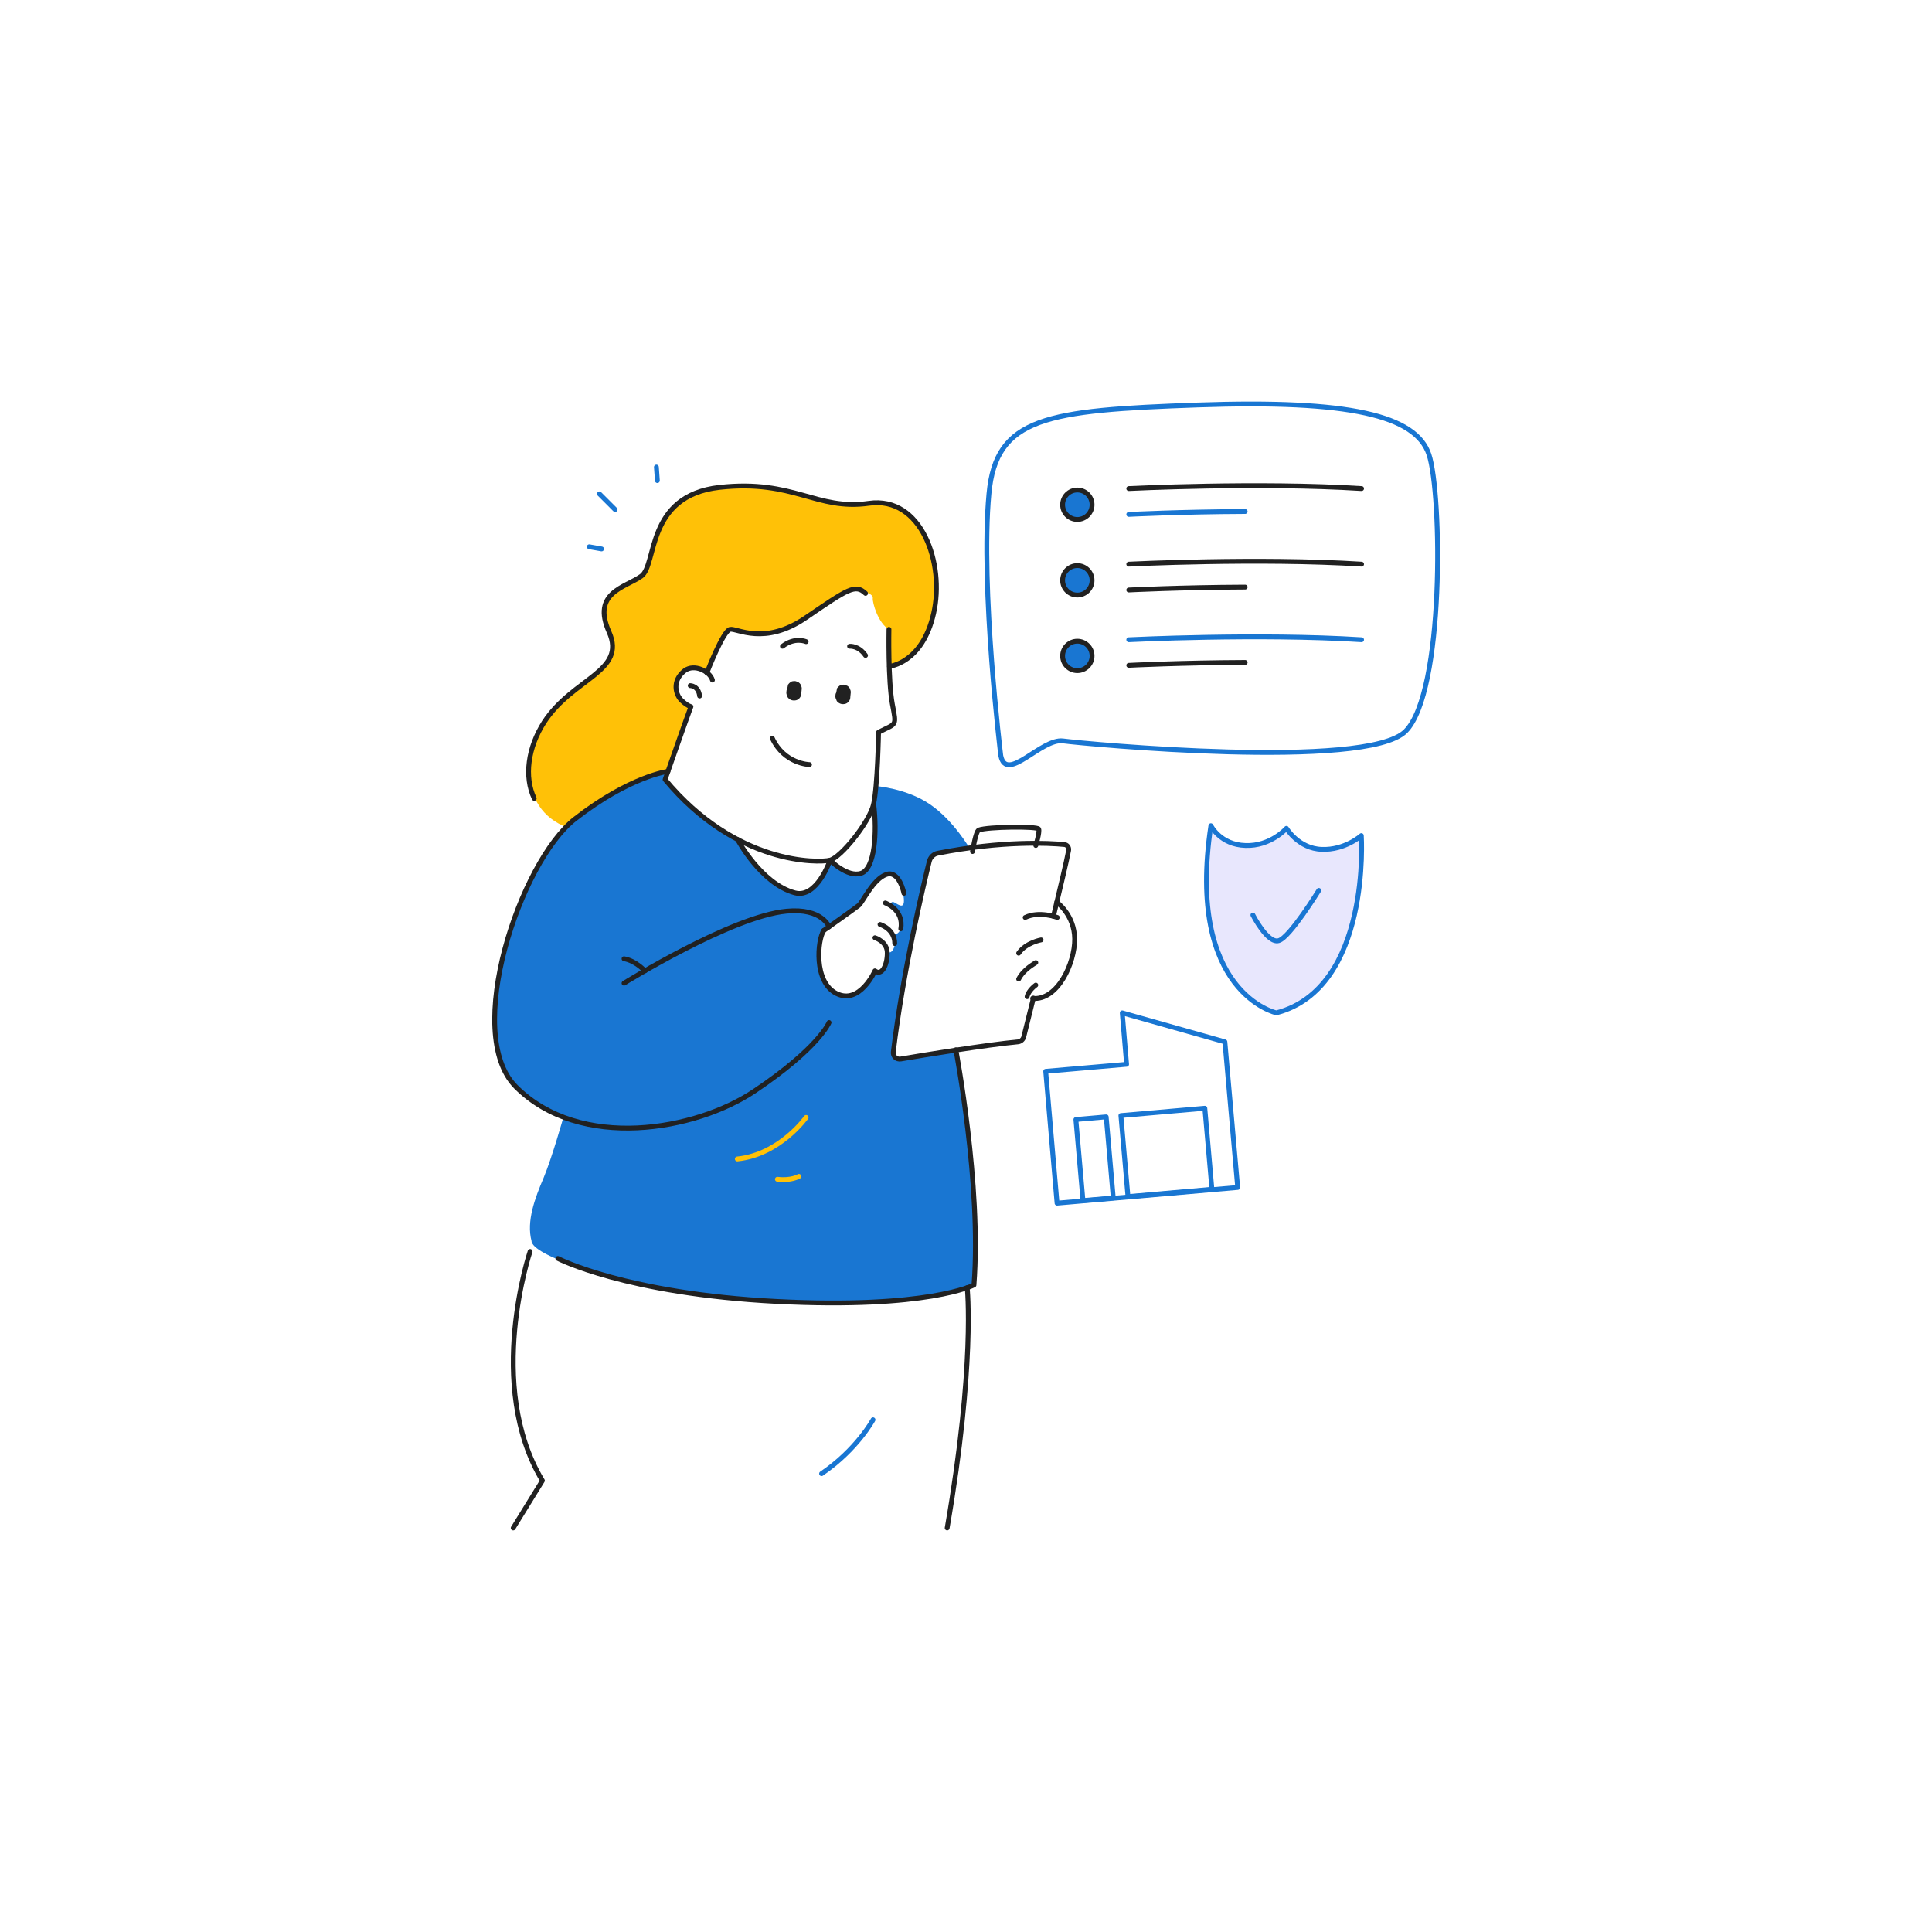 <svg id="illustration" version="1.1" viewBox="0 0 800 800" xml:space="preserve" xmlns="http://www.w3.org/2000/svg" enable-background="new 0 0 800 800"><path d="M368.3 275.9s10.7-.6 16.3-15.3c5.6-14.7 3.9-29.5-.8-37.1s-9-16.7-26.5-14.8c-17.5 1.8-25.2-7.9-47.9-7.5-22.7.4-32.7 5.4-37.1 19.7-4.4 14.3-3.7 17.6-10.3 19.7-6.6 2.1-15.5 7.4-10.1 20 5.4 12.5-4.9 18.1-10.7 22.8-5.8 4.6-20.2 15.1-21.8 31.4-1.6 16.2 6.4 24.3 15.1 27.7 0 0 23-20 42-23l9.8-26.5s-5.9-2.6-6.3-7.6c-.3-5 5-9.6 8.5-8.5 3.5 1.1 4.3 1.8 4.3 1.8s7.6-17.4 9.6-18c1.9-.6 15.7 6.8 34.1-6.7s21.5-8.9 21.5-8.9 3.6.8 3.4 2.6 2.2 10.4 6.8 13l.1 15.2z" fill="#ffc107" class="fill-7069f6"></path><path d="M395.8 434.7s-20.5 4.6-22.8 3.9-3.8.5-1.9-12 13.6-71.1 14.9-72c1.3-.9 5.5-1.8 5.5-1.8l10.2-1.2s-6.6-11.6-16.4-18.4c-9.8-6.8-22.5-7.7-22.5-7.7l-1.4 9.4s1.5 7.2.3 16.7-4.3 11.8-8.4 10.3c-4.1-1.5-9.7-5.7-9.7-5.7s-3.7 13.2-9.8 13.2c-6.1-.1-13.9-.1-28.3-21.7 0 0-16.1-8.5-30.2-24.9l1-3.4s-33.9 8.9-49.3 32.1c-15.3 23.2-24.4 57.8-21.7 80.1 2.8 22.3 28 31 28 31s-4.7 16.7-8.2 25.1c-3.6 8.4-7.2 18-5 26.2 0 0-2 9.3 67.8 21.8 0 0 46.5 4.9 73.4 3.3 26.9-1.6 41.8-7 41.8-7s2.4-56.6-7.3-97.3zm-28.3-40.8s-.1 6.2-2.1 7.8c-2 1.6-3 .3-3 .3s-3.7 7.4-7.7 9.2c-3.9 1.8-11.8 1.7-14.4-7.2-2.6-8.9.9-18.8.9-18.8s9.5-6.5 11.4-8c1.9-1.5 5-4.2 6.4-7.2 1.5-3 6-8.2 9.2-8.1 3.2.1 6 6.6 6.1 10.9.1 4.3-3.2 1-4.4.7-1.1-.2-1.5 1.4-1.5 1.4s4.2 2.7 4.8 6.3c.5 3.5-1.3 6.2-3.3 5.6 0 0 .6 2.1.6 4 0 1.8-1.6 4.7-3 3.1z" fill="#1976d2" class="fill-a2a1f8"></path><path d="M368.1 260.6s-.4 21.3 1.4 30.9c1.8 9.6 1.8 7.8-5.7 11.7 0 0-.4 22.4-2.1 29.9-1.8 7.5-13.5 22-18.1 23.1-4.6 1.1-38.7 2.1-68.2-33.4 0 0 9.2-26.3 10.7-30.2 0 0-1.3-.2-3.7-2.4-2.8-2.5-4.2-8.4 1.1-12.5 4-3 10.5.3 11.5 3.9" fill="none" stroke="#212121" stroke-width="2" stroke-linecap="round" stroke-linejoin="round" stroke-miterlimit="10" class="stroke-31199c"></path><path d="M285.8 283.9s3.4 0 3.9 4.3M292.7 278.6s6.7-17.4 9.6-18c2.8-.6 14.2 7 31.5-4.9 17.3-11.8 20.4-14 24.6-10" fill="none" stroke="#212121" stroke-width="2" stroke-linecap="round" stroke-linejoin="round" stroke-miterlimit="10" class="stroke-31199c"></path><path d="M368.3 275.9s13.6-1.2 18.3-21.9-5-48.7-26.8-45.6c-21.8 3.1-31-10-61.8-6.6s-25.8 32.2-32.5 36.8c-6.6 4.7-20.6 6.7-13.3 23.1 7.3 16.4-14.9 19-26.8 37.2-6.9 10.7-8.4 22.8-4.2 31.7M276.6 319.4s-15.8 2-38.5 19.7-46.6 88.8-24.5 110.9c26.7 26.7 74.5 18.1 98.8 1.8 26.7-17.9 30.9-28.4 30.9-28.4" fill="none" stroke="#212121" stroke-width="2" stroke-linecap="round" stroke-linejoin="round" stroke-miterlimit="10" class="stroke-31199c"></path><path d="M258.4 407.1s44.6-27.7 67.3-29.8c14.8-1.4 17.6 6.5 17.6 6.5M395.8 434.7s10.7 56.1 7.5 97.4c0 0-19.2 10-81.7 6.8S231 521.1 231 521.1M305.4 347.6s9.7 18.3 23.7 22.1c9.2 2.5 14.6-13.5 14.6-13.5s7.2 7.3 12.9 5.4 6.6-17.1 5.2-28.5M335.2 316.6s-10.4-.2-15.4-10.9M333.8 265.7s-4.6-2.1-9.8 1.9M351.8 267.6s3.7-.4 6.6 3.8" fill="none" stroke="#212121" stroke-width="2" stroke-linecap="round" stroke-linejoin="round" stroke-miterlimit="10" class="stroke-31199c"></path><path d="M326 285.3c-.1.7-.1 1.3-.2 2 1.5-.9 3-1.7 4.5-2.6h-.1c.2.2.4.3.6.5l-.1-.1c.2.2.3.4.5.6l-.1-.1c.1.2.2.5.3.7v-.2c0 .3.1.5.1.8v-.2c0 .3-.1.5-.1.8v-.2c-.1.2-.2.5-.3.7 0-.1.1-.1.1-.1-.2.2-.3.4-.5.6l.1-.1c-.2.2-.4.3-.6.5 0 0 .1 0 .1-.1-.2.1-.5.2-.7.3.4-.1.7-.3 1-.5.3-.2.6-.5.8-.8.2-.3.3-.7.4-1.1.1-.4.1-.8-.1-1.2-.1-.2-.2-.5-.3-.7-.3-.5-.6-.8-1.1-1.1-.2-.1-.5-.2-.7-.3-.5-.1-1.1-.1-1.6 0-.2.1-.5.2-.7.3-.1.1-.5.4-.6.5l-.1.1c-.1.2-.4.4-.5.6v.1c-.1.1-.1.3-.2.4 0 .1-.1.3-.2.4v.1c0 .3-.1.6-.1.8 0 .7.2 1.2.5 1.8v.1c.1.2.3.5.5.6l.1.1c.1.1.2.2.3.2.1.1.2.2.3.2.9.5 2.1.5 3 0 .5-.3.8-.6 1.1-1.1.3-.5.4-1 .4-1.5.1-.7.1-1.3.2-2 0-.4-.1-.8-.3-1.2-.1-.4-.3-.7-.6-1-.3-.3-.6-.5-1-.6-.4-.2-.7-.3-1.2-.3-.3 0-.5.1-.8.1-.5.1-.9.4-1.3.8-.2.2-.3.4-.5.6-.1.8-.3 1.3-.3 1.8zM346.3 286.8c-.1.7-.1 1.3-.2 2 1.5-.9 3-1.7 4.5-2.6h-.1c.2.2.4.3.6.5l-.1-.1c.2.2.3.4.5.6l-.1-.1c.1.2.2.5.3.7v-.2c0 .3.1.5.1.8v-.2c0 .3-.1.5-.1.8v-.2c-.1.2-.2.5-.3.7 0-.1.1-.1.1-.1-.2.2-.3.4-.5.6l.1-.1c-.2.2-.4.3-.6.5 0 0 .1 0 .1-.1-.2.1-.5.2-.7.3.4-.1.7-.3 1-.5.3-.2.6-.5.8-.8.2-.3.3-.7.4-1.1.1-.4.1-.8-.1-1.2-.1-.2-.2-.5-.3-.7-.3-.5-.6-.8-1.1-1.1-.2-.1-.5-.2-.7-.3-.5-.1-1.1-.1-1.6 0-.2.1-.5.2-.7.3-.1.1-.5.4-.6.5l-.1.1c-.1.2-.4.4-.5.6v.1c-.1.1-.1.3-.2.4 0 .1-.1.3-.2.4v.1c0 .3-.1.6-.1.8 0 .7.2 1.2.5 1.8v.1c.1.2.3.5.5.6l.1.1c.1.1.2.2.3.2.1.1.2.2.3.2.9.5 2.1.5 3 0 .5-.3.8-.6 1.1-1.1.3-.5.4-1 .4-1.5.1-.7.1-1.3.2-2 0-.4-.1-.8-.3-1.2-.1-.4-.3-.7-.6-1-.3-.3-.6-.5-1-.6-.4-.2-.7-.3-1.2-.3-.3 0-.5.1-.8.1-.5.1-.9.4-1.3.8-.2.2-.3.4-.5.6-.1.8-.3 1.3-.3 1.8z" fill="#212121" class="fill-31199c"></path><path d="M437.6 373.6s7.3 5.2 7.4 15.2c.1 10-7.1 25.6-17.4 24.6" fill="none" stroke="#212121" stroke-width="2" stroke-linecap="round" stroke-linejoin="round" stroke-miterlimit="10" class="stroke-31199c"></path><path d="M437.8 379.9s-7.5-2.8-13.3 0M431.1 389.2s-6.3 1.1-9.3 5.5M428.9 398.6c-.5.4-5 2.7-7.1 6.8M428.9 407.9s-3 2.1-3.6 4.8" fill="none" stroke="#212121" stroke-width="2" stroke-linecap="round" stroke-linejoin="round" stroke-miterlimit="10" class="stroke-31199c"></path><path d="M436.2 379.4c2.8-11.7 5.3-22.1 6.3-27.3.2-1.2-.6-2.3-1.8-2.4-6.2-.6-25.4-1.7-52.4 3.6-1.7.3-3.1 1.7-3.5 3.4-2.5 10.1-10.9 45.6-14.9 78.9-.2 1.8 1.3 3.2 3.1 2.9 9.4-1.6 35.6-5.9 48.5-7.1 1.1-.1 2.1-.9 2.4-2 .7-2.9 2.1-8.4 4-16.1" fill="none" stroke="#212121" stroke-width="2" stroke-linecap="round" stroke-linejoin="round" stroke-miterlimit="10" class="stroke-31199c"></path><path d="M428.9 350.1s1.7-5.6 1.2-6.8c-.4-1.2-21.1-1-24.8.4-1.3.5-2.6 8.9-2.6 8.9M341.1 385.3s12.8-9 14.5-10.4c1.7-1.4 5.9-10.9 11.4-12.8 5.4-1.9 7.3 7.8 7.3 7.8M366.6 373.9s7.8 2.8 6.4 10.7M364.4 382.8s6.1 1.8 6.1 7.9" fill="none" stroke="#212121" stroke-width="2" stroke-linecap="round" stroke-linejoin="round" stroke-miterlimit="10" class="stroke-31199c"></path><path d="M362.3 388.3s5.2 1.6 5.1 6.4c0 4.8-2.2 9.6-5.1 7.3 0 0-6.3 14.2-15.9 9.4-9.6-4.8-7.9-22.2-5.3-26.1" fill="none" stroke="#212121" stroke-width="2" stroke-linecap="round" stroke-linejoin="round" stroke-miterlimit="10" class="stroke-31199c"></path><path d="M333.8 462.7s-10.9 15.4-28.5 17.2M330.8 487.1s-3.2 1.9-8.9 1.2" fill="none" stroke="#ffc107" stroke-width="2" stroke-linecap="round" stroke-linejoin="round" stroke-miterlimit="10" class="stroke-7069f6"></path><path d="M400.5 533.2s3.4 31.7-8.3 99.5M219.5 518.2s-18.7 55.4 5.1 94.9l-12.1 19.6" fill="none" stroke="#212121" stroke-width="2" stroke-linecap="round" stroke-linejoin="round" stroke-miterlimit="10" class="stroke-31199c"></path><path d="M361.5 587.9s-6.6 12.3-21.3 22.3" fill="none" stroke="#1976d2" stroke-width="2" stroke-linecap="round" stroke-linejoin="round" stroke-miterlimit="10" class="stroke-a2a1f8"></path><path d="M518.8 378.9s6.1 12 10.7 10.6c4.6-1.3 16.6-20.8 16.6-20.8" fill="#e8e7fd" class="fill-e8e7fd"></path><path d="M501.4 341.9s3.9 7.9 14.3 8.2c10.4.4 17-7.1 17-7.1s5 8.4 14.6 8.7c9.6.4 16.4-5.7 16.4-5.7s4.1 63.2-35.2 73.4c0 0-37.5-8.2-27.1-77.5z" fill="#e8e7fd" class="fill-e8e7fd"></path><path d="M518.8 378.9s6.1 12 10.7 10.6c4.6-1.3 16.6-20.8 16.6-20.8" fill="none" stroke="#1976d2" stroke-width="2" stroke-linecap="round" stroke-linejoin="round" stroke-miterlimit="10" class="stroke-a2a1f8"></path><path d="M501.4 341.9s3.9 7.9 14.3 8.2c10.4.4 17-7.1 17-7.1s5 8.4 14.6 8.7c9.6.4 16.4-5.7 16.4-5.7s4.1 63.2-35.2 73.4c0 0-37.5-8.2-27.1-77.5zM512.5 491.7l-74.8 6.5-4.7-54.6 33.5-2.9-1.8-21.3 42.5 12z" fill="none" stroke="#1976d2" stroke-width="2" stroke-linecap="round" stroke-linejoin="round" stroke-miterlimit="10" class="stroke-a2a1f8"></path><path transform="matrix(.996 -.087 .087 .996 -39.91 41.101)" d="M446.9 463.2h12.6v33.7h-12.6z" fill="none" stroke="#1976d2" stroke-width="2" stroke-linecap="round" stroke-linejoin="round" stroke-miterlimit="10" class="stroke-a2a1f8"></path><path transform="matrix(.996 -.087 .087 .996 -39.574 43.67)" d="M465.5 460.6h34.9v33.7h-34.9z" fill="none" stroke="#1976d2" stroke-width="2" stroke-linecap="round" stroke-linejoin="round" stroke-miterlimit="10" class="stroke-a2a1f8"></path><circle cx="446.1" cy="209" r="6.1" fill="#1976d2" class="fill-a2a1f8"></circle><circle cx="446.1" cy="240.3" r="6.1" fill="#1976d2" class="fill-a2a1f8"></circle><circle cx="446.1" cy="271.6" r="6.1" fill="#1976d2" class="fill-a2a1f8"></circle><path d="M414.4 312.9s-8.5-69.5-4.9-108.4c2.9-31.8 23.8-34.6 86.5-36.8 62.7-2.2 90.3 4.3 95.7 20.5 5.4 16.2 6.5 98.4-9.7 114.6-16.2 16.2-132.8 5.2-141.8 4s-23.5 17.7-25.8 6.1z" fill="none" stroke="#1976d2" stroke-width="2" stroke-linecap="round" stroke-linejoin="round" stroke-miterlimit="10" class="stroke-a2a1f8"></path><path d="M467.4 202.3s53.8-2.7 96.4 0" fill="none" stroke="#212121" stroke-width="2" stroke-linecap="round" stroke-linejoin="round" stroke-miterlimit="10" class="stroke-31199c"></path><path d="M467.4 213s21.6-1.1 48.2-1.2" fill="none" stroke="#1976d2" stroke-width="2" stroke-linecap="round" stroke-linejoin="round" stroke-miterlimit="10" class="stroke-a2a1f8"></path><circle cx="446.1" cy="209" r="6.1" fill="none" stroke="#212121" stroke-width="2" stroke-linecap="round" stroke-linejoin="round" stroke-miterlimit="10" class="stroke-31199c"></circle><path d="M467.4 233.6s53.8-2.7 96.4 0M467.4 244.3s21.6-1.1 48.2-1.2" fill="none" stroke="#212121" stroke-width="2" stroke-linecap="round" stroke-linejoin="round" stroke-miterlimit="10" class="stroke-31199c"></path><circle cx="446.1" cy="240.3" r="6.1" fill="none" stroke="#212121" stroke-width="2" stroke-linecap="round" stroke-linejoin="round" stroke-miterlimit="10" class="stroke-31199c"></circle><path d="M467.4 264.9s53.8-2.7 96.4 0" fill="none" stroke="#1976d2" stroke-width="2" stroke-linecap="round" stroke-linejoin="round" stroke-miterlimit="10" class="stroke-a2a1f8"></path><path d="M467.4 275.5s21.6-1.1 48.2-1.2" fill="none" stroke="#212121" stroke-width="2" stroke-linecap="round" stroke-linejoin="round" stroke-miterlimit="10" class="stroke-31199c"></path><circle cx="446.1" cy="271.6" r="6.1" fill="none" stroke="#212121" stroke-width="2" stroke-linecap="round" stroke-linejoin="round" stroke-miterlimit="10" class="stroke-31199c"></circle><path d="M267 402s-3.8-4.2-8.6-5" fill="none" stroke="#212121" stroke-width="2" stroke-linecap="round" stroke-linejoin="round" stroke-miterlimit="10" class="stroke-31199c"></path><path d="m254.7 211-6.5-6.5M272.2 199l-.4-5.6M249.1 227.3l-5.1-.9" fill="none" stroke="#1976d2" stroke-width="2" stroke-linecap="round" stroke-linejoin="round" stroke-miterlimit="10" class="stroke-a2a1f8"></path></svg>